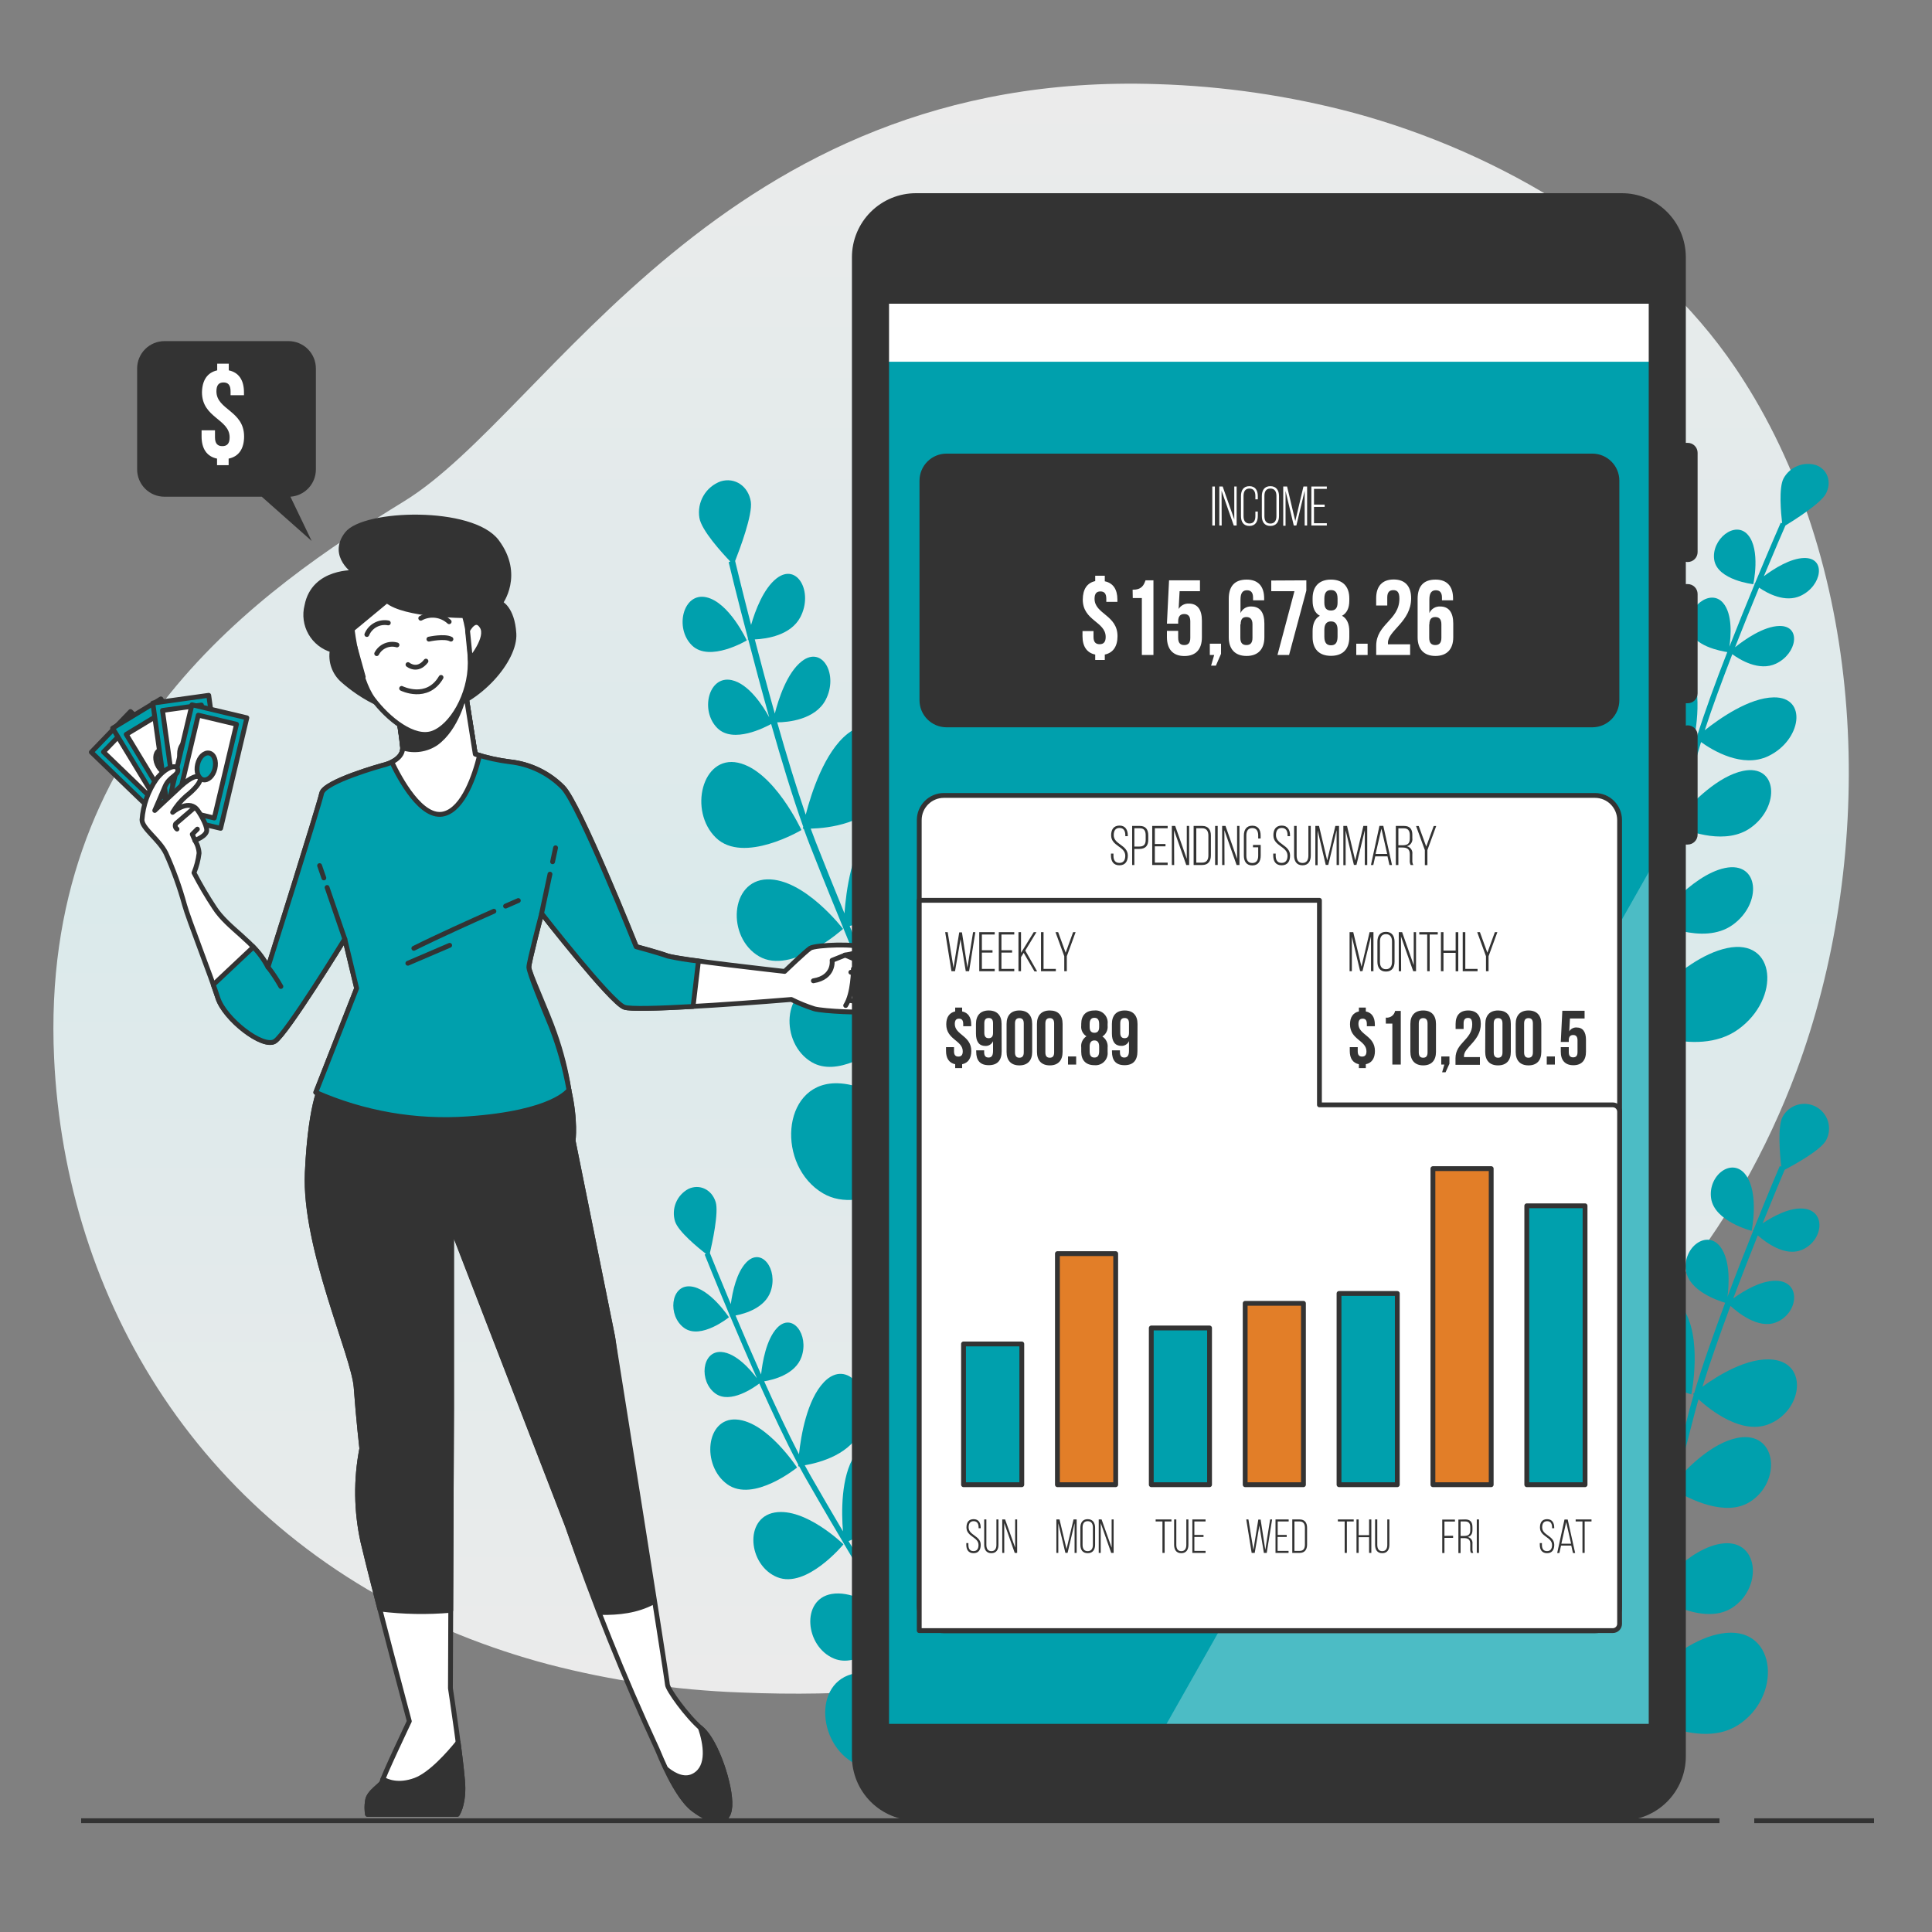 <svg xmlns="http://www.w3.org/2000/svg" width="400" height="400" viewBox="0 0 400 400" fill="none"><rect x="0" y="0" width="400" height="400" fill="#808080" stroke="none"/><path opacity="0.9" d="M371.888 221.912C360.104 253.456 336.04 287.6 302.176 297.712C250.976 312.992 244.896 354.232 153.248 350.408C139.861 349.915 126.566 347.968 113.6 344.6C107.27 342.927 101.053 340.856 94.984 338.4C41.44 316.712 13.512 268.984 11.2 219.048C8.144 153.36 53.968 122.056 83.752 103.728C113.536 85.4 149.432 14.4 239.552 17.416C253.314 17.829 266.983 19.826 280.288 23.368C310.616 31.576 341.44 49.728 359.36 76.264C360.704 78.264 361.989 80.301 363.216 82.376C387.2 123.056 387.944 178.904 371.888 221.912Z" fill="url(#paint0_linear_601:7527)"></path><path d="M362.656 254.832C362.656 254.832 364.256 247.112 361.464 243.288C358.672 239.464 353.584 243.288 354.264 248.088C354.944 252.888 362.656 254.832 362.656 254.832Z" fill="#00A0AD"></path><path d="M350.176 288.68C350.176 288.68 352.624 276.68 348.312 270.688C344 264.696 336.04 270.688 337.112 278.144C338.184 285.6 350.176 288.68 350.176 288.68Z" fill="#00A0AD"></path><path d="M345.544 308.112C345.544 308.112 345.44 295.832 339.984 290.896C334.528 285.96 327.984 293.432 330.584 300.496C333.184 307.56 345.544 308.112 345.544 308.112Z" fill="#00A0AD"></path><path d="M356.888 319.536C349.56 320.184 342.08 329.936 342.08 329.936C342.08 329.936 352.232 336.976 358.592 332.896C364.952 328.816 364.216 318.88 356.888 319.536Z" fill="#00A0AD"></path><path d="M357.408 338.072C346.928 339.008 336.224 352.936 336.224 352.936C336.224 352.936 350.752 363 359.848 357.16C368.944 351.32 367.896 337.136 357.408 338.072Z" fill="#00A0AD"></path><path d="M341.264 330.008H341.776C341.776 330.008 341.776 329.424 341.704 328.456C342.992 323.936 344.408 318.224 346.096 311.408C346.328 310.48 346.56 309.528 346.8 308.568C349.472 310.168 357.2 314.248 362.36 310.912C368.72 306.832 367.96 296.912 360.664 297.568C355.36 298.048 349.984 303.264 347.408 306.12C348.488 301.792 349.664 297.144 350.944 292.272C351.16 291.472 351.4 290.6 351.656 289.712C354.216 292.032 360.544 296.992 366.056 294.92C373.128 292.248 374.472 282.392 367.168 281.512C361.904 280.872 355.592 284.832 352.464 287.112C354.064 282.016 356.12 276.144 358.28 270.368C359.832 271.8 364.008 275.168 367.624 273.816C372.152 272.096 373.016 265.816 368.328 265.208C364.92 264.8 360.832 267.384 358.848 268.832C360.584 264.232 362.344 259.736 363.928 255.776C365.72 257.336 369.528 260.104 372.856 258.848C377.392 257.136 378.256 250.848 373.568 250.248C370.592 249.888 367.088 251.848 364.928 253.272C367.248 247.528 369.032 243.296 369.496 242.192C371.36 241.216 376.992 238.136 378.088 236.056C378.403 235.462 378.598 234.813 378.662 234.144C378.726 233.475 378.658 232.8 378.461 232.157C378.264 231.514 377.943 230.917 377.515 230.399C377.087 229.88 376.561 229.451 375.968 229.136C375.374 228.821 374.724 228.626 374.055 228.562C373.386 228.498 372.711 228.566 372.069 228.763C371.426 228.96 370.829 229.281 370.31 229.709C369.792 230.137 369.363 230.662 369.048 231.256C367.992 233.256 368.52 239.216 368.784 241.544L368.48 241.416C368.424 241.552 366.08 247.016 363.04 254.648L362.888 254.776L362.96 254.856C361.312 258.968 359.464 263.656 357.648 268.52C357.96 266.168 358.328 261.104 356.248 258.232C353.488 254.408 348.376 258.232 349.048 263.032C349.664 267.32 355.872 269.344 357.176 269.72C354.776 276.224 352.376 282.848 350.776 288.4L350.504 288.616C350.504 288.616 350.56 288.68 350.664 288.776C350.328 289.896 350.032 290.968 349.76 291.976C347.936 298.904 346.328 305.4 344.912 311.128C343.576 316.496 342.416 321.176 341.36 325.128C340.784 321.128 339.424 315.712 336.224 312.808C330.768 307.872 324.224 315.344 326.824 322.408C328.824 327.832 336.52 329.4 340.024 329.84L339.424 331.776C338.624 334.232 337.096 341.04 335.496 348.576C334.904 342.88 333.136 333.264 327.84 328.48C320.04 321.416 310.656 332.104 314.4 342.248C317.536 350.76 330.488 352.648 334.56 353.016C332.368 363.472 330.312 373.864 330.16 374.664L331.368 374.904C331.44 374.536 338.568 338.424 340.592 332.2C340.8 331.504 341.032 330.776 341.264 330.008Z" fill="#00A0AD"></path><path d="M154.616 132.592C154.616 132.592 150.968 124.68 146.2 123.648C141.432 122.616 139.6 130.048 143.264 133.624C146.928 137.2 154.616 132.592 154.616 132.592Z" fill="#00A0AD"></path><path d="M165.928 171.848C165.928 171.848 160.24 159.52 152.8 157.912C145.36 156.304 142.512 167.912 148.224 173.448C153.936 178.984 165.928 171.848 165.928 171.848Z" fill="#00A0AD"></path><path d="M174.544 192.32C174.544 192.32 166.544 181.856 158.832 182.064C151.12 182.272 150.408 194.064 157.152 198C163.896 201.936 174.544 192.32 174.544 192.32Z" fill="#00A0AD"></path><path d="M191.376 192.88C185.672 199.416 185.664 213.88 185.664 213.88C185.664 213.88 198.68 211.648 201.376 202.952C204.072 194.256 197.088 186.336 191.376 192.88Z" fill="#00A0AD"></path><path d="M203.728 208.376C195.568 217.736 195.56 238.424 195.56 238.424C195.56 238.424 214.184 235.224 218.04 222.792C221.896 210.36 211.896 199.024 203.728 208.376Z" fill="#00A0AD"></path><path d="M185.032 214.624L185.488 214.232C185.488 214.232 185.104 213.736 184.432 212.96C182.6 208.016 180.12 201.96 177.144 194.728L175.912 191.712C179.184 190.912 188.24 188.128 190.44 181.04C193.136 172.344 186.144 164.424 180.44 170.96C176.312 175.688 175.168 184.56 174.84 189.112C172.96 184.512 170.952 179.56 168.896 174.336C168.552 173.456 168.2 172.528 167.848 171.56C171.472 171.464 179.96 170.56 183.216 164.296C187.416 156.24 182.208 146.696 175.528 151.88C170.728 155.624 167.976 164.168 166.816 168.68C164.864 163.008 162.816 156.28 160.912 149.552C163.128 149.552 168.8 149.008 170.944 144.896C173.64 139.72 170.296 133.584 166.016 136.896C162.896 139.296 161.136 144.896 160.416 147.744C158.904 142.376 157.488 137.08 156.272 132.384C158.776 132.264 163.744 131.536 165.72 127.744C168.408 122.568 165.064 116.44 160.784 119.744C158.064 121.864 156.376 126.376 155.504 129.384C153.744 122.56 152.52 117.472 152.2 116.144C153.128 113.784 155.864 106.544 155.448 103.864C154.944 100.664 152.16 98.76 149.216 99.656C147.716 100.202 146.454 101.254 145.648 102.632C144.842 104.009 144.542 105.625 144.8 107.2C145.2 109.776 149.48 114.464 151.2 116.256L150.864 116.392C150.904 116.552 152.464 123.16 154.864 132.192C154.864 132.336 154.816 132.432 154.816 132.432H154.928C156.192 137.312 157.68 142.88 159.264 148.512C158.016 146.24 155.064 141.584 151.48 140.808C146.68 139.776 144.888 147.208 148.552 150.776C151.832 153.976 158.32 150.632 159.656 149.896C161.8 157.456 164.112 165.048 166.296 171.16C166.24 171.424 166.216 171.576 166.216 171.576H166.4C166.84 172.808 167.28 173.976 167.704 175.064C170.632 182.496 173.456 189.392 175.952 195.472C178.296 201.176 180.328 206.136 181.984 210.392C178.936 207.44 174.312 203.88 169.768 203.992C162.032 204.2 161.344 215.992 168.088 219.928C173.256 222.96 180.696 218.024 183.912 215.544C184.176 216.296 184.424 217.016 184.648 217.704C185.568 220.456 188.648 227.56 192.144 235.304C187.984 230.896 180.32 224.104 172.816 224.28C161.752 224.576 160.768 241.416 170.416 247.08C178.52 251.832 190.56 242.872 194.208 239.88C199.104 250.656 204.064 261.256 204.44 262.072L205.608 261.272C205.432 260.904 188.2 224.056 185.88 217.064C185.6 216.28 185.336 215.472 185.032 214.624Z" fill="#00A0AD"></path><path d="M150.92 272.728C150.92 272.728 146.92 266.616 142.872 266.328C138.824 266.04 138.184 272.432 141.648 274.936C145.112 277.44 150.92 272.728 150.92 272.728Z" fill="#00A0AD"></path><path d="M165.024 303.84C165.024 303.84 158.832 294.328 152.48 293.896C146.128 293.464 145.176 303.416 150.576 307.304C155.976 311.192 165.024 303.84 165.024 303.84Z" fill="#00A0AD"></path><path d="M174.632 319.736C174.632 319.736 166.76 312.048 160.384 313.152C154.008 314.256 154.864 324.088 160.928 326.544C166.992 329 174.632 319.736 174.632 319.736Z" fill="#00A0AD"></path><path d="M188.632 318.168C184.696 324.272 186.44 336.24 186.44 336.24C186.44 336.24 196.944 332.816 198.12 325.296C199.296 317.776 192.56 312.064 188.632 318.168Z" fill="#00A0AD"></path><path d="M200.728 329.496C195.128 338.232 197.6 355.352 197.6 355.352C197.6 355.352 212.624 350.456 214.312 339.696C216 328.936 206.352 320.8 200.728 329.496Z" fill="#00A0AD"></path><path d="M186.008 336.928L186.336 336.552C186.336 336.552 185.96 336.184 185.304 335.624C183.2 331.76 180.408 327.048 177.08 321.416L175.688 319.072C178.296 318.024 185.456 314.616 186.416 308.48C187.6 300.96 180.816 295.256 176.928 301.352C174.08 305.768 174.208 313.248 174.528 317.048C172.416 313.472 170.152 309.616 167.824 305.544C167.432 304.856 167.024 304.128 166.616 303.368C169.608 302.856 176.52 301.08 178.456 295.504C180.96 288.304 175.488 281.048 170.592 286.152C167.064 289.832 165.832 297.24 165.416 301.096C163.112 296.64 160.616 291.32 158.216 285.984C160.048 285.688 164.68 284.584 165.952 280.912C167.552 276.312 164.048 271.64 160.904 274.912C158.624 277.312 157.84 282.112 157.576 284.568C155.68 280.312 153.872 276.096 152.288 272.36C154.352 271.96 158.376 270.76 159.552 267.376C161.152 262.768 157.64 258.096 154.504 261.376C152.504 263.456 151.656 267.4 151.304 270C149.032 264.56 147.392 260.496 146.976 259.44C147.456 257.376 148.84 251.048 148.176 248.88C147.376 246.272 144.832 245.056 142.512 246.16C141.348 246.788 140.438 247.8 139.936 249.024C139.434 250.248 139.372 251.608 139.76 252.872C140.4 254.952 144.512 258.32 146.16 259.592L145.896 259.744C145.952 259.872 148.056 265.152 151.088 272.344C151.088 272.464 151.088 272.544 151.088 272.544H151.184C152.824 276.424 154.72 280.848 156.712 285.344C155.408 283.616 152.408 280.12 149.344 279.912C145.272 279.64 144.664 286.024 148.128 288.52C151.224 290.752 156.192 287.216 157.208 286.44C159.896 292.448 162.728 298.44 165.272 303.24C165.272 303.464 165.272 303.592 165.272 303.592H165.464C165.984 304.552 166.48 305.464 166.968 306.312C170.288 312.112 173.464 317.512 176.264 322.208C178.888 326.64 181.176 330.504 183.056 333.824C180.176 331.752 175.92 329.368 172.176 330.016C165.776 331.12 166.656 340.944 172.72 343.408C177.352 345.288 182.92 340.304 185.272 337.864C185.584 338.448 185.88 339.016 186.152 339.56C187.24 341.728 190.664 347.232 194.48 353.216C190.48 350.064 183.344 345.352 177.152 346.432C168.032 348.032 169.256 362.064 177.952 365.584C185.232 368.536 194.104 359.672 196.768 356.784C202.12 365.104 207.504 373.28 207.92 373.904L208.784 373.104C208.6 372.816 189.88 344.408 187.112 338.904C186.696 338.232 186.4 337.6 186.008 336.928Z" fill="#00A0AD"></path><path d="M363 120.952C363 120.952 364.56 113.84 361.896 110.744C359.232 107.648 354.256 111.696 354.912 115.912C355.568 120.128 363 120.952 363 120.952Z" fill="#00A0AD"></path><path d="M350.76 152.848C350.76 152.848 353.16 141.752 349.032 136.928C344.904 132.104 337.128 138.416 338.144 145C339.16 151.584 350.76 152.848 350.76 152.848Z" fill="#00A0AD"></path><path d="M346.184 170.848C346.184 170.848 346.136 159.848 340.872 156.088C335.608 152.328 329.208 159.832 331.712 165.872C334.216 171.912 346.184 170.848 346.184 170.848Z" fill="#00A0AD"></path><path d="M357.136 179.712C350.024 181.2 342.736 190.848 342.736 190.848C342.736 190.848 352.552 195.92 358.736 191.48C364.92 187.04 364.24 178.232 357.136 179.712Z" fill="#00A0AD"></path><path d="M357.6 196.288C347.432 198.408 337 212.216 337 212.216C337 212.216 351.04 219.472 359.88 213.12C368.72 206.768 367.728 194.16 357.6 196.288Z" fill="#00A0AD"></path><path d="M341.936 191.024H342.432C342.432 191.024 342.432 190.496 342.376 189.64C343.64 185.424 345.04 180.128 346.704 173.808C346.939 172.944 347.171 172.064 347.4 171.168C349.984 172.288 357.44 174.992 362.48 171.368C368.656 166.928 367.992 158.12 360.88 159.608C355.736 160.68 350.48 166.008 347.992 168.896C349.056 164.896 350.216 160.568 351.48 156.04C351.696 155.28 351.928 154.48 352.184 153.64C354.648 155.408 360.768 159.088 366.096 156.552C372.96 153.288 374.304 144.28 367.232 144.384C362.136 144.456 355.992 148.776 352.952 151.192C354.504 146.392 356.544 140.904 358.656 135.448C360.16 136.544 364.192 139.072 367.704 137.4C372.104 135.312 372.968 129.536 368.432 129.6C365.128 129.648 361.152 132.464 359.224 134.008C360.92 129.664 362.648 125.416 364.2 121.664C365.936 122.856 369.616 124.864 372.84 123.336C377.248 121.24 378.112 115.464 373.568 115.528C370.688 115.568 367.288 117.728 365.184 119.304C367.456 113.864 369.184 109.848 369.656 108.8C371.464 107.696 376.944 104.24 378.016 102.24C379.312 99.84 378.4 97.176 375.984 96.296C374.717 95.911 373.357 95.976 372.132 96.479C370.908 96.982 369.895 97.892 369.264 99.056C368.24 100.976 368.728 106.256 368.968 108.32L368.672 108.24C368.616 108.368 366.336 113.576 363.344 120.784L363.2 120.912L363.264 120.976C361.664 124.864 359.84 129.328 358.056 133.888C358.368 131.744 358.744 127.152 356.744 124.824C354.088 121.728 349.112 125.776 349.76 130C350.352 133.776 356.352 134.8 357.616 135.008C355.216 141.136 352.952 147.368 351.32 152.544L351.064 152.784L351.208 152.904C350.888 153.944 350.592 154.944 350.328 155.888C348.528 162.288 346.944 168.352 345.528 173.672C344.216 178.648 343.072 182.992 342.024 186.664C341.488 183.152 340.192 178.448 337.104 176.264C331.84 172.504 325.44 180.008 327.944 186.048C329.864 190.672 337.32 191.136 340.744 191.104C340.544 191.736 340.344 192.336 340.152 192.912C339.352 195.216 337.856 201.512 336.28 208.432C335.728 203.392 334.048 194.984 328.944 191.336C321.408 185.952 312.264 196.688 315.848 205.336C318.856 212.592 331.4 212.68 335.352 212.536C333.184 222.192 331.144 231.736 330.992 232.496L332.16 232.568C332.232 232.232 339.312 198.968 341.288 193.12C341.488 192.424 341.712 191.744 341.936 191.024Z" fill="#00A0AD"></path><path d="M27.018 147.312L18.906 155.727L35.839 172.05L43.951 163.635L27.018 147.312Z" fill="#00A0AD" stroke="#333333" stroke-linecap="round" stroke-linejoin="round"></path><path d="M27.07 149.829L21.423 155.686L35.782 169.528L41.429 163.67L27.07 149.829Z" fill="white" stroke="#333333" stroke-linecap="round" stroke-linejoin="round"></path><path d="M32.72 158.336C33.84 159.416 34.168 160.888 33.464 161.624C32.76 162.36 31.272 162.08 30.152 161C29.032 159.92 28.704 158.456 29.416 157.72C30.128 156.984 31.6 157.264 32.72 158.336Z" fill="white" stroke="#333333" stroke-linecap="round" stroke-linejoin="round"></path><path d="M33.313 144.703L23.318 150.763L35.513 170.875L45.507 164.815L33.313 144.703Z" fill="#00A0AD" stroke="#333333" stroke-linecap="round" stroke-linejoin="round"></path><path d="M33.133 147.816L26.136 152.047L36.507 169.199L43.504 164.968L33.133 147.816Z" fill="white" stroke="#333333" stroke-width="1.005" stroke-linecap="round" stroke-linejoin="round"></path><path d="M36 156.8C36.8 158.128 36.752 159.632 35.872 160.168C34.992 160.704 33.6 160.08 32.8 158.752C32 157.424 32.048 155.92 32.92 155.392C33.792 154.864 35.2 155.504 36 156.8Z" fill="#00A0AD" stroke="#333333" stroke-linecap="round" stroke-linejoin="round"></path><path d="M43.215 143.956L31.639 145.57L34.888 168.865L46.464 167.25L43.215 143.956Z" fill="#00A0AD" stroke="#333333" stroke-linecap="round" stroke-linejoin="round"></path><path d="M41.702 145.968L33.644 147.092L36.4 166.852L44.458 165.728L41.702 145.968Z" fill="white" stroke="#333333" stroke-linecap="round" stroke-linejoin="round"></path><path d="M40.88 156.152C41.096 157.688 40.448 159.048 39.44 159.192C38.432 159.336 37.432 158.2 37.216 156.664C37 155.128 37.648 153.768 38.664 153.624C39.68 153.48 40.664 154.616 40.88 156.152Z" fill="#00A0AD" stroke="#333333" stroke-linecap="round" stroke-linejoin="round"></path><path d="M51.111 148.614L39.739 145.915L34.308 168.8L45.68 171.498L51.111 148.614Z" fill="#00A0AD" stroke="#333333" stroke-linecap="round" stroke-linejoin="round"></path><path d="M48.969 149.947L41.053 148.069L36.446 167.482L44.362 169.36L48.969 149.947Z" fill="white" stroke="#333333" stroke-linecap="round" stroke-linejoin="round"></path><path d="M44.496 159.136C44.144 160.64 43.048 161.68 42.048 161.44C41.048 161.2 40.544 159.792 40.904 158.24C41.264 156.688 42.352 155.696 43.352 155.928C44.352 156.16 44.856 157.6 44.496 159.136Z" fill="#00A0AD" stroke="#333333" stroke-linecap="round" stroke-linejoin="round"></path><path d="M66.912 223.936C66.912 223.936 64.328 227.224 63.616 242.752C62.904 258.28 73.264 280.616 73.736 287.2C74.208 293.784 74.912 299.904 74.912 299.904C73.669 306.284 73.748 312.852 75.144 319.2C77.496 329.312 84.744 356.36 84.744 356.36C84.744 356.36 79.144 368.12 79.144 368.824C79.144 369.528 76.32 370.944 76.088 372.824C75.929 373.759 75.929 374.713 76.088 375.648H94.664C94.664 375.648 95.84 374 95.84 370.232C95.84 366.464 93.256 349.536 93.256 349.536L93.488 291.68V253.808L117.488 315.896C122.873 331.627 129.074 347.066 136.064 362.152C136.552 363.216 139.824 371.792 143.584 374.616C147.344 377.44 150.88 378.144 151.112 373.912C151.344 369.68 148.288 360.504 145.232 357.912C142.176 355.32 138.176 349.68 138.176 348.736C138.176 347.792 126.848 276.8 126.848 276.8L118.656 236.184C118.656 236.184 119.24 232.064 117.776 225.656C116.312 219.248 107.376 219.952 107.376 219.952L69.976 218.304L66.912 223.936Z" fill="white" stroke="#333333" stroke-linecap="round" stroke-linejoin="round"></path><path d="M126.848 276.8L118.656 236.184C118.656 236.184 119.24 232.064 117.776 225.656C116.312 219.248 107.376 219.952 107.376 219.952L69.976 218.304L66.92 223.952C66.92 223.952 64.336 227.24 63.624 242.768C62.912 258.296 73.264 280.616 73.736 287.2C74.208 293.784 74.912 299.904 74.912 299.904C73.669 306.284 73.748 312.852 75.144 319.2C75.944 322.528 77.232 327.696 78.64 333.128C83.51 333.731 88.431 333.823 93.32 333.4L93.488 291.68V253.808L117.488 315.896C117.488 315.896 120.688 325.088 124.288 333.848C128.128 333.912 131.8 333.496 135.16 331.728C131.392 311.048 126.848 276.8 126.848 276.8Z" fill="#333333" stroke="#333333" stroke-linecap="round" stroke-linejoin="round"></path><path d="M95.84 370.224C95.84 368.624 95.384 364.744 94.856 360.744C92.952 363.104 89.16 367.408 85.96 368.584C82.472 369.864 80.136 368.856 79.28 368.352C79.216 368.501 79.171 368.657 79.144 368.816C79.144 369.52 76.32 370.936 76.088 372.816C75.928 373.751 75.928 374.705 76.088 375.64H94.664C94.664 375.64 95.84 373.992 95.84 370.224Z" fill="#333333" stroke="#333333" stroke-linecap="round" stroke-linejoin="round"></path><path d="M145.224 357.92L145.008 357.72C146.12 360.992 146.944 365.72 143.816 367.56C141.944 368.68 139.816 367.792 138.016 366.328C139.408 369.272 141.368 372.96 143.576 374.616C147.344 377.44 150.872 378.144 151.104 373.912C151.336 369.68 148.28 360.504 145.224 357.92Z" fill="#333333" stroke="#333333" stroke-linecap="round" stroke-linejoin="round"></path><path d="M82.144 146.792C82.692 149.414 83.103 152.063 83.376 154.728C83.552 157.552 79.32 158.432 79.32 158.432C79.32 158.432 67.144 161.784 66.616 164.256C66.088 166.728 55.504 200.256 55.504 200.256C52.856 194.96 47.232 192.328 44.392 187.904C42.855 185.58 41.443 183.177 40.16 180.704C40.693 179.406 41.048 178.041 41.216 176.648C41.169 175.702 40.865 174.786 40.336 174C40.336 174 42.8 173.12 42.8 171.888C42.8 170.656 41.2 168.008 40.688 167.472C38.84 165.496 35.744 168.184 35.744 168.184C36.496 166.911 37.45 165.768 38.568 164.8C40.168 163.56 41.768 161.8 41.392 161.096C41.016 160.392 39.632 160.744 37.336 162.856C35.04 164.968 32.04 167.8 32.04 167.8C32.04 167.8 33.28 164.976 34.16 162.856C35.04 160.736 36.984 160.568 36.808 159.328C36.632 158.088 34.336 158.8 32.4 161.272C30.657 163.772 29.62 166.696 29.4 169.736C29.4 171.504 32.928 173.792 34.336 176.616C35.911 180.095 37.208 183.693 38.216 187.376C38.92 190.024 43.688 202.192 45.096 206.576C46.504 210.96 54.448 217.16 56.912 215.568C59.376 213.976 71.384 194.4 71.384 194.4L73.84 204.616L65.384 226.168C75.257 230.514 86.039 232.392 96.8 231.64C114.792 230.4 117.792 225.64 117.792 225.64C117.179 221.691 116.199 217.807 114.864 214.04C113.36 209.624 109.496 201.296 109.496 200.24C109.496 199.184 112.144 189.128 112.144 189.128C112.144 189.128 126.432 207.472 129.256 208.528C132.08 209.584 163.832 206.928 163.832 206.928C165.366 207.696 166.958 208.343 168.592 208.864C170.536 209.392 178.824 209.744 180.056 209.392C181.288 209.04 180.584 207.792 180.584 207.792C180.584 207.792 184.112 207.968 184.112 206.736C184.124 206.393 184.028 206.054 183.839 205.768C183.65 205.481 183.376 205.26 183.056 205.136C183.215 205.159 183.377 205.148 183.531 205.102C183.685 205.057 183.827 204.978 183.948 204.873C184.069 204.767 184.165 204.637 184.231 204.49C184.296 204.343 184.33 204.185 184.328 204.024C184.328 202.784 182.968 202.52 182.968 202.52C182.968 202.52 183.496 201.816 182.44 201.112C181.384 200.408 174.944 197.728 174.944 197.728C174.944 197.728 178.144 197.376 178.144 196.32C178.144 195.264 168.792 195.608 167.744 196.32C166.696 197.032 162.448 201.12 162.448 201.12C162.448 201.12 140.224 198.648 138.28 197.92C136.336 197.192 131.76 195.984 131.76 195.984C131.76 195.984 119.936 166.384 116.56 162.992C113.621 160.029 109.75 158.17 105.6 157.728C103.154 157.426 100.743 156.89 98.4 156.128L95.72 139.2C95.72 139.2 89.376 146.968 82.144 146.792Z" fill="white" stroke="#333333" stroke-linecap="round" stroke-linejoin="round"></path><path d="M138.232 197.944C136.296 197.24 131.712 196.008 131.712 196.008C131.712 196.008 119.888 166.408 116.512 163.016C113.589 160.054 109.736 158.187 105.6 157.728C103.155 157.426 100.744 156.89 98.4 156.128L95.72 139.2C95.72 139.2 89.376 146.96 82.12 146.784C82.668 149.406 83.079 152.055 83.352 154.72C83.528 157.544 79.296 158.424 79.296 158.424C79.296 158.424 67.12 161.776 66.592 164.248C66.064 166.72 55.48 200.248 55.48 200.248C54.645 198.636 53.566 197.162 52.28 195.88L52.328 196.192L51.6 196.88L44.16 203.872C44.544 204.936 44.864 205.872 45.096 206.6C46.512 211.008 54.448 217.184 56.912 215.592C59.376 214 71.384 194.4 71.384 194.4L73.84 204.616L65.384 226.168C75.257 230.514 86.039 232.392 96.8 231.64C114.792 230.4 117.792 225.64 117.792 225.64C117.003 221.173 115.776 216.794 114.128 212.568C112.344 208.264 109.496 201.296 109.496 200.24C109.496 199.184 112.144 189.128 112.144 189.128C112.144 189.128 126.432 207.472 129.256 208.528C130.432 208.968 136.656 208.768 143.496 208.376L144.608 198.976C142.465 198.75 140.337 198.405 138.232 197.944Z" fill="#00A0AD" stroke="#333333" stroke-linecap="round" stroke-linejoin="round"></path><path d="M102.256 188.664C97.56 190.744 90.584 193.888 85.68 196.336" stroke="#333333" stroke-linecap="round" stroke-linejoin="round"></path><path d="M107.312 186.448L104.672 187.6" stroke="#333333" stroke-linecap="round" stroke-linejoin="round"></path><path d="M93.096 195.72L84.44 199.432" stroke="#333333" stroke-linecap="round" stroke-linejoin="round"></path><path d="M55.504 200.24C56.485 201.505 57.37 202.842 58.152 204.24" stroke="#333333" stroke-linecap="round" stroke-linejoin="round"></path><path d="M114.408 178.416L115.024 175.528" stroke="#333333" stroke-linecap="round" stroke-linejoin="round"></path><path d="M112.128 189.128L113.864 180.984" stroke="#333333" stroke-linecap="round" stroke-linejoin="round"></path><path d="M67.048 181.768L66.168 179.216" stroke="#333333" stroke-linecap="round" stroke-linejoin="round"></path><path d="M71.384 194.416L67.72 183.744" stroke="#333333" stroke-linecap="round" stroke-linejoin="round"></path><path d="M40.336 173.952L39.808 172.72L40.864 171.664" stroke="#333333" stroke-linecap="round" stroke-linejoin="round"></path><path d="M40.272 167.2L36.376 170.552C36.28 170.737 36.255 170.95 36.306 171.151C36.355 171.353 36.477 171.529 36.648 171.648" stroke="#333333" stroke-linecap="round" stroke-linejoin="round"></path><path d="M174.928 197.768L172.28 198.824C172.28 198.824 172.808 202.352 168.4 203.064" stroke="#333333" stroke-linecap="round" stroke-linejoin="round"></path><path d="M182.952 202.56L176.16 201.296" stroke="#333333" stroke-linecap="round" stroke-linejoin="round"></path><path d="M183.04 205.176L176.688 203.944" stroke="#333333" stroke-linecap="round" stroke-linejoin="round"></path><path d="M180.568 207.824L175.808 207.12" stroke="#333333" stroke-linecap="round" stroke-linejoin="round"></path><path d="M176.688 200.592C176.688 200.592 176.688 205.704 175.088 208.176" stroke="#333333" stroke-linecap="round" stroke-linejoin="round"></path><path d="M98.4 156.136L95.72 139.2C95.72 139.2 89.376 146.96 82.12 146.784C82.668 149.406 83.079 152.055 83.352 154.72C83.448 156.256 82.232 157.216 81.112 157.776C82.712 161.12 87.288 169.776 91.992 168.48C95.992 167.376 98.28 160.528 99.288 156.416C98.72 156.256 98.4 156.136 98.4 156.136Z" fill="white" stroke="#333333" stroke-linecap="round" stroke-linejoin="round"></path><path d="M96.08 144.08L95.2 139.824C93.52 141.656 88.144 146.936 82.168 146.792C82.716 149.414 83.127 152.063 83.4 154.728C83.4 154.768 83.4 154.808 83.4 154.848C84.546 155.213 85.76 155.315 86.951 155.146C88.143 154.977 89.28 154.542 90.28 153.872C94.624 150.744 96.08 144.08 96.08 144.08Z" fill="#333333" stroke="#333333" stroke-linecap="round" stroke-linejoin="round"></path><path d="M73.6 118.536C73.6 118.536 64.96 118 63.544 125.416C63.053 127.328 63.328 129.355 64.31 131.068C65.291 132.78 66.902 134.042 68.8 134.584C68.59 135.75 68.69 136.952 69.092 138.067C69.494 139.182 70.182 140.172 71.088 140.936C74.288 143.76 82.032 149.224 90.672 147.288C99.312 145.352 106.72 136.528 106.4 131.2C106.08 125.872 103.584 124.848 103.584 124.848C103.584 124.848 107.992 119.032 102.872 112.152C97.752 105.272 75.36 105.976 71.832 110.552C68.304 115.128 73.6 118.536 73.6 118.536Z" fill="#333333" stroke="#333333" stroke-linecap="round" stroke-linejoin="round"></path><path d="M80.104 124.352L72.904 130.312C72.904 130.312 74.136 140.584 77.216 144.712C80.296 148.84 85.72 153.224 89.624 151.784C93.528 150.344 97.352 143.888 97.352 137.32C97.352 130.752 96.12 127.456 96.12 127.456C96.12 127.456 83.8 127.44 80.104 124.352Z" fill="white" stroke="#333333" stroke-linecap="round" stroke-linejoin="round"></path><path d="M88.8 132.328C88.8 132.328 92.04 131.608 93.36 132.328" stroke="#333333" stroke-linecap="round" stroke-linejoin="round"></path><path d="M77.992 135.328C78.378 134.59 79.007 134.008 79.772 133.681C80.537 133.353 81.392 133.299 82.192 133.528" stroke="#333333" stroke-linecap="round" stroke-linejoin="round"></path><path d="M75.952 131.368C76.304 130.519 76.937 129.816 77.746 129.379C78.555 128.942 79.489 128.797 80.392 128.968" stroke="#333333" stroke-linecap="round" stroke-linejoin="round"></path><path d="M87.112 128C88.044 127.49 89.113 127.285 90.168 127.414C91.222 127.543 92.21 128 92.992 128.72" stroke="#333333" stroke-linecap="round" stroke-linejoin="round"></path><path d="M83.152 142.528C83.152 142.528 88.432 145.168 91.312 140.248" stroke="#333333" stroke-linecap="round" stroke-linejoin="round"></path><path d="M84.472 137.6C84.472 137.6 86.392 139.2 88.192 136.88" stroke="#333333" stroke-linecap="round" stroke-linejoin="round"></path><path d="M96.8 130.528C96.8 130.528 98.36 127.408 99.8 129.728C101.24 132.048 97.4 136.568 97.4 136.568L96.8 130.528Z" fill="white" stroke="#333333" stroke-linecap="round" stroke-linejoin="round"></path><path d="M73.432 133.768C73.432 133.768 70.312 132.568 70.552 136.168C70.792 139.768 75.2 140.128 75.2 140.128L73.432 133.768Z" stroke="#333333" stroke-linecap="round" stroke-linejoin="round"></path><path d="M65.4 97.184V76.288C65.4 74.786 64.803 73.345 63.741 72.283C62.679 71.221 61.238 70.624 59.736 70.624H34.048C32.547 70.626 31.109 71.224 30.048 72.286C28.988 73.348 28.392 74.787 28.392 76.288V97.184C28.392 98.684 28.988 100.123 30.049 101.183C31.109 102.244 32.548 102.84 34.048 102.84H54.192L64.528 112L60.128 102.84C61.561 102.743 62.903 102.104 63.882 101.054C64.861 100.003 65.403 98.62 65.4 97.184Z" fill="#333333"></path><path d="M44.968 76.68V75.296H47.368V76.68C49.448 77.112 50.512 78.712 50.512 81.24V81.824H47.736V81.024C47.736 79.688 47.2 79.184 46.272 79.184C45.344 79.184 44.808 79.688 44.808 81.024C44.808 84.856 50.536 85.024 50.536 90.368C50.536 92.896 49.44 94.528 47.336 94.952V96.312H44.936V94.952C42.832 94.528 41.736 92.896 41.736 90.368V89.088H44.512V90.552C44.512 91.888 45.096 92.368 46.032 92.368C46.968 92.368 47.544 91.888 47.544 90.552C47.544 86.72 41.816 86.552 41.816 81.208C41.872 78.736 42.912 77.136 44.968 76.68Z" fill="white"></path><path d="M344.416 55.68H177.936V364.088H344.416V55.68Z" fill="#00A0AD"></path><path d="M344.416 55.68H177.936V74.896H344.416V55.68Z" fill="white"></path><path opacity="0.3" d="M344.416 182L341.664 180.016L241.52 356.912L244.256 364.088H344.416V182Z" fill="white"></path><path d="M349.416 116.36C349.961 116.36 350.484 116.143 350.87 115.758C351.255 115.372 351.472 114.849 351.472 114.304V93.744C351.472 93.199 351.255 92.676 350.87 92.29C350.484 91.905 349.961 91.688 349.416 91.688C349.288 91.679 349.16 91.679 349.032 91.688V53.256C349.032 51.514 348.689 49.79 348.022 48.181C347.355 46.572 346.378 45.111 345.146 43.88C343.915 42.649 342.452 41.672 340.843 41.007C339.234 40.341 337.509 39.999 335.768 40H189.648C187.906 39.999 186.182 40.341 184.572 41.007C182.963 41.672 181.501 42.649 180.269 43.88C179.037 45.111 178.06 46.572 177.394 48.181C176.727 49.79 176.384 51.514 176.384 53.256V363.656C176.384 367.174 177.781 370.548 180.269 373.035C182.756 375.523 186.13 376.92 189.648 376.92H335.768C339.286 376.92 342.659 375.523 345.147 373.035C347.634 370.548 349.032 367.174 349.032 363.656V174.856C349.159 174.869 349.288 174.869 349.416 174.856C349.961 174.856 350.484 174.639 350.87 174.254C351.255 173.868 351.472 173.345 351.472 172.8V152.232C351.472 151.687 351.255 151.164 350.87 150.778C350.484 150.393 349.961 150.176 349.416 150.176C349.287 150.177 349.158 150.19 349.032 150.216V145.6C349.159 145.613 349.288 145.613 349.416 145.6C349.961 145.6 350.484 145.383 350.87 144.998C351.255 144.612 351.472 144.089 351.472 143.544V122.984C351.472 122.439 351.255 121.916 350.87 121.53C350.484 121.145 349.961 120.928 349.416 120.928C349.288 120.915 349.159 120.915 349.032 120.928V116.32C349.158 116.346 349.287 116.359 349.416 116.36ZM341.352 356.912H184.064V62.88H341.352V356.912Z" fill="#333333"></path><path d="M329.664 94.416H195.976C193.157 94.416 190.872 96.701 190.872 99.52V144.976C190.872 147.795 193.157 150.08 195.976 150.08H329.664C332.482 150.08 334.768 147.795 334.768 144.976V99.52C334.768 96.701 332.482 94.416 329.664 94.416Z" fill="#333333" stroke="#333333" stroke-linecap="round" stroke-linejoin="round"></path><path d="M251.528 100.728V108.8H250.992V100.728H251.528Z" fill="white"></path><path d="M252.936 108.8H252.448V100.728H253.144L255.544 107.552V100.728H256.032V108.8H255.44L252.912 101.6L252.936 108.8Z" fill="white"></path><path d="M260.416 102.704V103.376H259.912V102.672C259.912 101.8 259.576 101.144 258.688 101.144C257.8 101.144 257.464 101.8 257.464 102.672V106.872C257.464 107.744 257.8 108.384 258.688 108.384C259.576 108.384 259.912 107.744 259.912 106.872V105.912H260.416V106.84C260.416 108.008 259.912 108.888 258.672 108.888C257.432 108.888 256.928 108.008 256.928 106.84V102.704C256.928 101.536 257.44 100.656 258.672 100.656C259.904 100.656 260.416 101.536 260.416 102.704Z" fill="white"></path><path d="M261.248 102.704C261.248 101.528 261.792 100.656 263.016 100.656C264.24 100.656 264.808 101.528 264.808 102.704V106.84C264.808 108.016 264.264 108.888 263.016 108.888C261.768 108.888 261.248 108.016 261.248 106.84V102.704ZM261.784 106.872C261.784 107.752 262.128 108.4 263.016 108.4C263.904 108.4 264.272 107.752 264.272 106.872V102.672C264.272 101.792 263.92 101.144 263.016 101.144C262.112 101.144 261.784 101.792 261.784 102.672V106.872Z" fill="white"></path><path d="M268.4 108.8H267.864L266.16 101.648V108.848H265.68V100.728H266.48L268.176 107.88L269.864 100.728H270.624V108.8H270.12V101.6L268.4 108.8Z" fill="white"></path><path d="M274.256 104.472V104.952H272.048V108.328H274.704V108.8H271.504V100.728H274.704V101.216H272.048V104.472H274.256Z" fill="white"></path><path d="M226.752 120.312V119.2H228.736V120.352C230.456 120.704 231.344 122.024 231.344 124.128V124.608H229.048V123.968C229.048 122.864 228.608 122.448 227.832 122.448C227.056 122.448 226.616 122.864 226.616 123.968C226.616 127.168 231.368 127.304 231.368 131.72C231.368 133.816 230.456 135.16 228.736 135.52V136.64H226.752V135.52C225.008 135.16 224.12 133.816 224.12 131.72V130.656H226.4V131.872C226.4 132.976 226.888 133.376 227.664 133.376C228.44 133.376 228.92 132.976 228.92 131.872C228.92 128.672 224.176 128.544 224.176 124.128C224.192 122.008 225.048 120.688 226.752 120.312Z" fill="white"></path><path d="M234.496 122.096C236.376 122.096 236.792 121.192 237.168 120.152H238.808V135.608H236.408V123.824H234.528L234.496 122.096Z" fill="white"></path><path d="M243.928 130.616V132.056C243.928 133.16 244.408 133.552 245.184 133.552C245.96 133.552 246.44 133.16 246.44 132.056V128.656C246.44 127.552 245.96 127.128 245.184 127.128C244.408 127.128 243.928 127.552 243.928 128.656V129.12H241.6L242.04 120.152H248.44V122.4H244.224L244.024 126.088C244.241 125.726 244.554 125.43 244.928 125.233C245.301 125.036 245.722 124.944 246.144 124.968C247.936 124.968 248.84 126.224 248.84 128.496V131.944C248.84 134.416 247.6 135.824 245.216 135.824C242.832 135.824 241.6 134.4 241.6 131.904V130.616H243.928Z" fill="white"></path><path d="M250.48 135.608V133.272H252.8V135.368L251.736 137.816H250.744L251.384 135.608H250.48Z" fill="white"></path><path d="M254.4 124C254.4 121.392 255.592 120 258.112 120C260.512 120 261.728 121.416 261.728 123.888V124.288H259.432V123.736C259.432 122.632 258.952 122.208 258.176 122.208C257.4 122.208 256.832 122.632 256.832 124.112V126.936C257.021 126.505 257.338 126.143 257.74 125.898C258.143 125.653 258.61 125.538 259.08 125.568C260.872 125.568 261.776 126.824 261.776 129.096V131.928C261.776 134.4 260.472 135.808 258.088 135.808C255.704 135.808 254.4 134.4 254.4 131.904V124ZM256.8 129.272V132.056C256.8 133.16 257.28 133.552 258.056 133.552C258.832 133.552 259.312 133.16 259.312 132.056V129.272C259.312 128.168 258.832 127.752 258.056 127.752C257.28 127.752 256.864 128.168 256.864 129.272H256.8Z" fill="white"></path><path d="M270.464 120.152V122.272L266.888 135.608H264.488L268 122.4H263.2V120.192L270.464 120.152Z" fill="white"></path><path d="M275.56 135.784C273.112 135.784 271.76 134.376 271.76 131.904V130.688C271.76 129.208 272.208 128.056 273.264 127.488C272.248 126.936 271.76 125.888 271.76 124.376V123.888C271.76 121.416 273.112 120 275.56 120C278.008 120 279.36 121.416 279.36 123.888V124.376C279.36 125.896 278.848 126.936 277.856 127.488C278.912 128.08 279.36 129.232 279.36 130.688V131.904C279.36 134.4 278.008 135.784 275.56 135.784ZM274.192 124.8C274.192 126.032 274.768 126.4 275.56 126.4C276.352 126.4 276.928 126 276.928 124.8V123.936C276.928 122.544 276.336 122.168 275.56 122.168C274.784 122.168 274.192 122.544 274.192 123.936V124.8ZM275.56 133.6C276.36 133.6 276.904 133.224 276.928 131.856V130.4C276.928 129.184 276.424 128.656 275.56 128.656C274.696 128.656 274.192 129.184 274.192 130.4V131.832C274.192 133.2 274.784 133.6 275.56 133.6Z" fill="white"></path><path d="M283.152 133.272V135.608H280.8V133.272H283.152Z" fill="white"></path><path d="M288.472 122.184C287.672 122.184 287.216 122.608 287.216 123.712V125.368H284.92V123.864C284.92 121.392 286.16 119.976 288.544 119.976C290.928 119.976 292.16 121.392 292.16 123.864C292.16 128.72 287.36 130.528 287.36 133.072C287.348 133.181 287.348 133.291 287.36 133.4H291.952V135.608H284.928V133.712C284.928 129.16 289.728 128.416 289.728 123.952C289.736 122.56 289.248 122.184 288.472 122.184Z" fill="white"></path><path d="M293.504 124C293.504 121.392 294.696 120 297.216 120C299.616 120 300.84 121.416 300.84 123.888V124.288H298.544V123.736C298.544 122.632 298.056 122.208 297.28 122.208C296.504 122.208 295.936 122.632 295.936 124.112V126.936C296.127 126.504 296.445 126.142 296.849 125.897C297.252 125.652 297.721 125.538 298.192 125.568C299.976 125.568 300.88 126.824 300.88 129.096V131.928C300.88 134.4 299.576 135.808 297.192 135.808C294.808 135.808 293.504 134.4 293.504 131.928V124ZM295.904 129.272V132.056C295.904 133.16 296.392 133.552 297.16 133.552C297.928 133.552 298.424 133.16 298.424 132.056V129.272C298.424 128.168 297.936 127.752 297.16 127.752C296.384 127.752 295.936 128.168 295.936 129.272H295.904Z" fill="white"></path><path d="M330.216 164.688H195.424C192.605 164.688 190.32 166.973 190.32 169.792V332.528C190.32 335.347 192.605 337.632 195.424 337.632H330.216C333.035 337.632 335.32 335.347 335.32 332.528V169.792C335.32 166.973 333.035 164.688 330.216 164.688Z" fill="white" stroke="#333333" stroke-linecap="round" stroke-linejoin="round"></path><path d="M333.912 228.752H273.176V186.4H190.32V337.6H333.912C334.285 337.6 334.643 337.452 334.907 337.188C335.171 336.924 335.32 336.565 335.32 336.192V230.16C335.32 229.787 335.171 229.428 334.907 229.164C334.643 228.9 334.285 228.752 333.912 228.752Z" fill="white" stroke="#333333" stroke-linecap="round" stroke-linejoin="round"></path><path d="M211.552 278.248H199.488V307.392H211.552V278.248Z" fill="#00A0AD" stroke="#333333" stroke-linecap="round" stroke-linejoin="round"></path><path d="M230.992 259.552H218.928V307.392H230.992V259.552Z" fill="#E27E28" stroke="#333333" stroke-linecap="round" stroke-linejoin="round"></path><path d="M250.424 274.944H238.36V307.392H250.424V274.944Z" fill="#00A0AD" stroke="#333333" stroke-linecap="round" stroke-linejoin="round"></path><path d="M269.864 269.84H257.8V307.392H269.864V269.84Z" fill="#E27E28" stroke="#333333" stroke-linecap="round" stroke-linejoin="round"></path><path d="M289.296 267.8H277.232V307.392H289.296V267.8Z" fill="#00A0AD" stroke="#333333" stroke-linecap="round" stroke-linejoin="round"></path><path d="M308.736 241.952H296.672V307.392H308.736V241.952Z" fill="#E27E28" stroke="#333333" stroke-linecap="round" stroke-linejoin="round"></path><path d="M328.168 249.648H316.104V307.392H328.168V249.648Z" fill="#00A0AD" stroke="#333333" stroke-linecap="round" stroke-linejoin="round"></path><path d="M203.04 316.256V316.408H202.608V316.232C202.608 315.496 202.328 314.944 201.576 314.944C200.824 314.944 200.544 315.488 200.544 316.216C200.544 317.904 203.048 317.928 203.048 319.84C203.048 320.84 202.616 321.568 201.56 321.568C200.504 321.568 200.064 320.84 200.064 319.84V319.48H200.496V319.872C200.496 320.608 200.784 321.144 201.544 321.144C202.304 321.144 202.592 320.608 202.592 319.872C202.592 318.208 200.096 318.176 200.096 316.248C200.096 315.208 200.544 314.536 201.568 314.528C202.592 314.52 203.04 315.256 203.04 316.256Z" fill="#333333"></path><path d="M204.216 319.84C204.216 320.584 204.496 321.152 205.256 321.152C206.016 321.152 206.296 320.584 206.296 319.84V314.584H206.72V319.816C206.72 320.808 206.304 321.568 205.248 321.568C204.192 321.568 203.768 320.808 203.768 319.816V314.584H204.216V319.84Z" fill="#333333"></path><path d="M207.92 321.512H207.504V314.584H208.096L210.176 320.432V314.584H210.592V321.512H210.088L207.92 315.336V321.512Z" fill="#333333"></path><path d="M221.032 321.504H220.576L219.112 315.376V321.512H218.712V314.584H219.36L220.816 320.712L222.264 314.584H222.912V321.512H222.48V315.36L221.032 321.504Z" fill="#333333"></path><path d="M223.68 316.28C223.68 315.272 224.144 314.528 225.192 314.528C226.24 314.528 226.728 315.272 226.728 316.28V319.816C226.728 320.832 226.264 321.568 225.192 321.568C224.12 321.568 223.68 320.832 223.68 319.816V316.28ZM224.136 319.848C224.136 320.6 224.432 321.152 225.192 321.152C225.952 321.152 226.272 320.6 226.272 319.848V316.248C226.272 315.496 225.968 314.944 225.192 314.944C224.416 314.944 224.136 315.496 224.136 316.248V319.848Z" fill="#333333"></path><path d="M227.896 321.512H227.48V314.584H228.072L230.152 320.432V314.584H230.568V321.512H230.064L227.896 315.336V321.512Z" fill="#333333"></path><path d="M240.672 321.512V315H239.264V314.584H242.536V315H241.128V321.512H240.672Z" fill="#333333"></path><path d="M243.544 319.84C243.544 320.584 243.816 321.152 244.576 321.152C245.336 321.152 245.616 320.584 245.616 319.84V314.584H246.048V319.816C246.048 320.808 245.632 321.568 244.568 321.568C243.504 321.568 243.088 320.808 243.088 319.816V314.584H243.544V319.84Z" fill="#333333"></path><path d="M249.176 317.792V318.208H247.28V321.096H249.6V321.512H246.864V314.584H249.6V315H247.28V317.792H249.176Z" fill="#333333"></path><path d="M259.776 321.512H259.144L258.024 314.584H258.472L259.504 320.896L260.52 314.616H261L261.968 320.88L262.968 314.584H263.376L262.264 321.512H261.672L260.744 315.84L259.776 321.512Z" fill="#333333"></path><path d="M266.4 317.792V318.208H264.512V321.096H266.784V321.512H264.08V314.584H266.808V315H264.536V317.792H266.4Z" fill="#333333"></path><path d="M269.08 314.584C270.144 314.584 270.616 315.288 270.616 316.304V319.792C270.616 320.808 270.144 321.512 269.08 321.512H267.552V314.584H269.08ZM269.08 321.096C269.88 321.096 270.168 320.576 270.168 319.808V316.288C270.168 315.528 269.84 315 269.08 315H268V321.096H269.08Z" fill="#333333"></path><path d="M278.4 321.512V315H276.992V314.584H280.272V315H278.856V321.512H278.4Z" fill="#333333"></path><path d="M281.296 318.256V321.512H280.848V314.584H281.296V317.84H283.456V314.584H283.92V321.512H283.456V318.256H281.296Z" fill="#333333"></path><path d="M285.152 319.84C285.152 320.584 285.424 321.152 286.184 321.152C286.944 321.152 287.224 320.584 287.224 319.84V314.584H287.656V319.816C287.656 320.808 287.24 321.568 286.176 321.568C285.112 321.568 284.696 320.808 284.696 319.816V314.584H285.152V319.84Z" fill="#333333"></path><path d="M300.848 317.96V318.4H299.056V321.536H298.6V314.608H301.232V315.024H299.056V317.984L300.848 317.96Z" fill="#333333"></path><path d="M303.376 314.584C304.432 314.584 304.856 315.168 304.856 316.184V316.784C304.856 317.584 304.544 318.064 303.856 318.216C304.173 318.278 304.453 318.46 304.639 318.724C304.826 318.987 304.903 319.313 304.856 319.632V320.712C304.842 320.989 304.9 321.264 305.024 321.512H304.552C304.433 321.263 304.381 320.987 304.4 320.712V319.624C304.4 318.704 303.896 318.448 303.104 318.448H302.4V321.544H301.944V314.616L303.376 314.584ZM303.12 318C303.92 318 304.4 317.776 304.4 316.84V316.192C304.4 315.448 304.112 315 303.36 315H302.4V318H303.12Z" fill="#333333"></path><path d="M306.208 314.584V321.512H305.752V314.584H306.208Z" fill="#333333"></path><path d="M321.784 316.256V316.408H321.344V316.232C321.344 315.496 321.072 314.944 320.32 314.944C319.568 314.944 319.288 315.488 319.288 316.216C319.288 317.904 321.792 317.928 321.792 319.84C321.792 320.84 321.352 321.568 320.296 321.568C319.24 321.568 318.8 320.84 318.8 319.84V319.48H319.24V319.872C319.24 320.608 319.528 321.144 320.288 321.144C321.048 321.144 321.336 320.608 321.336 319.872C321.336 318.208 318.832 318.176 318.832 316.248C318.832 315.208 319.288 314.536 320.304 314.528C321.32 314.52 321.784 315.256 321.784 316.256Z" fill="#333333"></path><path d="M323.2 320L322.848 321.536H322.4L323.912 314.6H324.576L326.12 321.536H325.664L325.32 320H323.2ZM323.264 319.608H325.28L324.264 315.128L323.264 319.608Z" fill="#333333"></path><path d="M327.632 321.512V315H326.224V314.584H329.504V315H328.088V321.512H327.632Z" fill="#333333"></path><path d="M233.496 172.952V173.12H232.984V172.912C232.984 172.064 232.664 171.416 231.784 171.416C230.904 171.416 230.584 172.048 230.584 172.904C230.584 174.872 233.504 174.904 233.504 177.136C233.504 178.296 233 179.152 231.76 179.152C230.52 179.152 230.016 178.296 230.016 177.136V176.72H230.528V177.168C230.528 178.032 230.864 178.656 231.752 178.656C232.64 178.656 232.976 178.032 232.976 177.168C232.976 175.224 230.048 175.192 230.048 172.936C230.048 171.728 230.584 170.936 231.776 170.928C232.968 170.92 233.496 171.784 233.496 172.952Z" fill="#333333"></path><path d="M236 171C237.248 171 237.736 171.8 237.736 172.96V173.84C237.736 175.12 237.144 175.76 235.864 175.76H234.856V179.088H234.4V171H236ZM235.864 175.272C236.8 175.272 237.2 174.856 237.2 173.872V172.928C237.2 172.048 236.904 171.48 236 171.48H234.856V175.272H235.864Z" fill="#333333"></path><path d="M241.304 174.744V175.224H239.096V178.6H241.752V179.088H238.552V171H241.752V171.48H239.096V174.744H241.304Z" fill="#333333"></path><path d="M243.104 179.088H242.616V171H243.312L245.712 177.824V171H246.2V179.088H245.6L243.072 171.888L243.104 179.088Z" fill="#333333"></path><path d="M248.912 171C250.16 171 250.704 171.8 250.704 173.008V177.072C250.704 178.264 250.16 179.088 248.912 179.088H247.128V171H248.912ZM248.912 178.6C249.816 178.6 250.184 177.984 250.184 177.096V172.984C250.184 172.096 249.808 171.48 248.912 171.48H247.68V178.6H248.912Z" fill="#333333"></path><path d="M252.112 171V179.088H251.576V171H252.112Z" fill="#333333"></path><path d="M253.52 179.088H253.032V171H253.728L256.128 177.824V171H256.616V179.088H256.024L253.496 171.888L253.52 179.088Z" fill="#333333"></path><path d="M261 172.976V173.6H260.496V172.96C260.496 172.096 260.16 171.44 259.272 171.44C258.384 171.44 258.04 172.096 258.04 172.96V177.168C258.04 178.032 258.376 178.68 259.272 178.68C260.168 178.68 260.496 178.032 260.496 177.168V175.424H259.416V174.936H261.016V177.136C261.016 178.304 260.512 179.176 259.272 179.176C258.032 179.176 257.528 178.304 257.528 177.136V173C257.528 171.832 258.04 170.952 259.272 170.952C260.504 170.952 261 171.808 261 172.976Z" fill="#333333"></path><path d="M267.088 172.952V173.12H266.576V172.912C266.576 172.064 266.256 171.416 265.376 171.416C264.496 171.416 264.176 172.048 264.176 172.904C264.176 174.872 267.096 174.904 267.096 177.136C267.096 178.296 266.592 179.152 265.352 179.152C264.112 179.152 263.608 178.296 263.608 177.136V176.72H264.12V177.168C264.12 178.032 264.456 178.656 265.344 178.656C266.232 178.656 266.568 178.032 266.568 177.168C266.568 175.224 263.64 175.192 263.64 172.936C263.64 171.728 264.176 170.936 265.368 170.928C266.56 170.92 267.088 171.784 267.088 172.952Z" fill="#333333"></path><path d="M268.456 177.136C268.456 178 268.784 178.672 269.672 178.672C270.56 178.672 270.888 178 270.888 177.136V171H271.384V177.112C271.384 178.264 270.896 179.152 269.664 179.152C268.432 179.152 267.928 178.264 267.928 177.112V171H268.456V177.136Z" fill="#333333"></path><path d="M275.008 179.072H274.48L272.8 171.92V179.12H272.328V171H273.088L274.784 178.152L276.472 171H277.232V179.088H276.728V171.888L275.008 179.072Z" fill="#333333"></path><path d="M280.84 179.072H280.312L278.6 171.92V179.12H278.128V171H278.888L280.584 178.152L282.272 171H283.072V179.088H282.568V171.888L280.84 179.072Z" fill="#333333"></path><path d="M284.728 177.296L284.328 179.088H283.84L285.6 170.984H286.4L288.2 179.088H287.672L287.264 177.296H284.728ZM284.8 176.8H287.2L286.008 171.568L284.8 176.8Z" fill="#333333"></path><path d="M290.68 171C291.912 171 292.408 171.68 292.408 172.824V173.528C292.467 173.902 292.379 174.285 292.163 174.597C291.947 174.908 291.619 175.124 291.248 175.2C291.617 175.274 291.943 175.487 292.159 175.796C292.376 176.104 292.464 176.484 292.408 176.856V178.112C292.382 178.45 292.451 178.788 292.608 179.088H292.056C291.91 178.784 291.85 178.447 291.88 178.112V176.848C291.88 175.768 291.288 175.472 290.368 175.472H289.52V179.088H288.992V171H290.68ZM290.376 175C291.328 175 291.88 174.736 291.88 173.648V172.888C291.88 172.016 291.544 171.496 290.664 171.496H289.52V175H290.376Z" fill="#333333"></path><path d="M295 176L293.184 171.024H293.736L295.288 175.272L296.832 171.024H297.352L295.528 176V179.112H295V176Z" fill="#333333"></path><path d="M197.728 201.08H196.992L195.688 192.992H196.208L197.416 200.368L198.6 193.032H199.16L200.296 200.344L201.464 192.992H201.936L200.64 201.08H199.952L198.864 194.464L197.728 201.08Z" fill="#333333"></path><path d="M205.488 196.736V197.224H203.288V200.6H205.944V201.08H202.744V192.992H205.944V193.48H203.288V196.736H205.488Z" fill="#333333"></path><path d="M209.544 196.736V197.224H207.336V200.6H209.992V201.08H206.792V192.992H209.992V193.48H207.336V196.736H209.544Z" fill="#333333"></path><path d="M211.944 197.28L211.392 198.16V201.08H210.864V192.992H211.392V197.272L214.024 192.992H214.584L212.272 196.8L214.728 201.12H214.176L211.944 197.28Z" fill="#333333"></path><path d="M215.528 201.08V192.992H216.056V200.6H218.6V201.08H215.528Z" fill="#333333"></path><path d="M220.344 197.976L218.528 192.992H219.08L220.632 197.248L222.176 192.992H222.696L220.872 197.976V201.08H220.344V197.976Z" fill="#333333"></path><path d="M197.76 209.408V208.608H199.2V209.408C200.44 209.656 201.08 210.608 201.08 212.12V212.472H199.424V212C199.424 211.2 199.104 210.904 198.552 210.904C198 210.904 197.68 211.208 197.68 212C197.68 214.288 201.096 214.4 201.096 217.6C201.096 219.112 200.44 220.08 199.2 220.336V221.136H197.76V220.336C196.504 220.08 195.864 219.112 195.864 217.6V216.8H197.52V217.672C197.52 218.472 197.872 218.752 198.424 218.752C198.976 218.752 199.328 218.464 199.328 217.672C199.328 215.384 195.912 215.272 195.912 212.072C195.912 210.624 196.536 209.672 197.76 209.408Z" fill="#333333"></path><path d="M207.384 217.648C207.384 219.52 206.528 220.536 204.712 220.536C202.896 220.536 202.112 219.52 202.112 217.744V217.456H203.76V217.856C203.76 218.656 204.112 218.952 204.664 218.952C205.216 218.952 205.6 218.648 205.6 217.6V215.568C205.464 215.875 205.239 216.133 204.953 216.309C204.667 216.485 204.335 216.569 204 216.552C202.712 216.552 202.064 215.648 202.064 214.008V212C202.064 210.224 203 209.208 204.712 209.208C206.424 209.208 207.368 210.224 207.368 212L207.384 217.648ZM205.6 213.848V211.848C205.6 211.048 205.256 210.768 204.696 210.768C204.136 210.768 203.792 211.056 203.792 211.848V213.848C203.792 214.648 204.144 214.944 204.696 214.944C205.248 214.944 205.6 214.648 205.6 213.848Z" fill="#333333"></path><path d="M208.4 212C208.4 210.224 209.336 209.208 211.048 209.208C212.76 209.208 213.704 210.224 213.704 212V217.784C213.704 219.56 212.768 220.576 211.048 220.576C209.328 220.576 208.4 219.56 208.4 217.784V212ZM210.144 217.896C210.144 218.696 210.496 218.992 211.048 218.992C211.6 218.992 211.96 218.688 211.96 217.896V211.888C211.96 211.088 211.608 210.792 211.048 210.792C210.488 210.792 210.144 211.096 210.144 211.888V217.896Z" fill="#333333"></path><path d="M214.688 212C214.688 210.224 215.624 209.208 217.344 209.208C219.064 209.208 220 210.184 220 212V217.784C220 219.56 219.064 220.576 217.352 220.576C215.64 220.576 214.696 219.56 214.696 217.784L214.688 212ZM216.432 217.896C216.432 218.696 216.784 218.992 217.344 218.992C217.904 218.992 218.248 218.688 218.248 217.896V211.888C218.248 211.088 217.896 210.792 217.344 210.792C216.792 210.792 216.432 211.096 216.432 211.888V217.896Z" fill="#333333"></path><path d="M222.808 218.728V220.408H221.12V218.728H222.808Z" fill="#333333"></path><path d="M226.584 220.536C224.824 220.536 223.856 219.52 223.856 217.744V216.872C223.798 216.423 223.87 215.967 224.061 215.556C224.252 215.146 224.555 214.797 224.936 214.552C224.56 214.321 224.259 213.987 224.067 213.59C223.876 213.193 223.803 212.75 223.856 212.312V212C223.856 210.224 224.824 209.208 226.584 209.208C226.957 209.171 227.334 209.217 227.687 209.345C228.04 209.473 228.359 209.679 228.622 209.947C228.885 210.215 229.084 210.539 229.205 210.894C229.325 211.249 229.365 211.627 229.32 212V212.352C229.368 212.789 229.292 213.231 229.101 213.627C228.91 214.023 228.612 214.358 228.24 214.592C228.616 214.841 228.916 215.19 229.107 215.6C229.298 216.009 229.371 216.463 229.32 216.912V217.784C229.358 218.154 229.314 218.527 229.19 218.877C229.067 219.228 228.867 219.546 228.605 219.809C228.343 220.073 228.026 220.275 227.676 220.4C227.327 220.526 226.953 220.572 226.584 220.536ZM225.6 212.648C225.6 213.536 226.016 213.824 226.584 213.824C227.152 213.824 227.568 213.536 227.568 212.648V212C227.568 211 227.144 210.728 226.584 210.728C226.024 210.728 225.6 211.024 225.6 212V212.648ZM226.584 218.952C227.144 218.952 227.552 218.68 227.568 217.696V216.664C227.568 215.792 227.2 215.408 226.584 215.408C225.968 215.408 225.6 215.792 225.6 216.664V217.696C225.6 218.68 226.032 218.952 226.584 218.952Z" fill="#333333"></path><path d="M235.496 217.648C235.496 219.52 234.64 220.536 232.824 220.536C231.008 220.536 230.224 219.52 230.224 217.744V217.456H231.872V217.856C231.872 218.656 232.224 218.952 232.776 218.952C233.328 218.952 233.744 218.648 233.744 217.584V215.552C233.608 215.859 233.383 216.117 233.097 216.293C232.811 216.469 232.479 216.553 232.144 216.536C230.856 216.536 230.208 215.632 230.208 213.992V212C230.208 210.224 231.144 209.208 232.856 209.208C234.568 209.208 235.512 210.224 235.512 212L235.496 217.648ZM233.744 213.848V211.848C233.744 211.048 233.4 210.768 232.84 210.768C232.28 210.768 231.936 211.056 231.936 211.848V213.848C231.936 214.648 232.288 214.944 232.84 214.944C233.392 214.944 233.744 214.648 233.744 213.848Z" fill="#333333"></path><path d="M282.088 201.072H281.6L279.888 193.92V201.08H279.416V192.992H280.176L281.88 200.144L283.56 192.992H284.36V201.08H283.848V193.88L282.088 201.072Z" fill="#333333"></path><path d="M285.176 194.968C285.176 193.792 285.712 192.928 286.944 192.928C288.176 192.928 288.728 193.792 288.728 194.968V199.104C288.728 200.288 288.192 201.152 286.944 201.152C285.696 201.152 285.176 200.288 285.176 199.104V194.968ZM285.704 199.144C285.704 200.016 286.048 200.664 286.944 200.664C287.84 200.664 288.2 200.016 288.2 199.144V194.936C288.2 194.056 287.84 193.408 286.944 193.408C286.048 193.408 285.704 194.056 285.704 194.936V199.144Z" fill="#333333"></path><path d="M290.088 201.08H289.6V192.992H290.296L292.696 199.824V192.992H293.176V201.08H292.592L290.056 193.88L290.088 201.08Z" fill="#333333"></path><path d="M295.488 201.08V193.48H293.848V192.992H297.672V193.48H296V201.08H295.488Z" fill="#333333"></path><path d="M298.856 197.28V201.08H298.328V192.992H298.856V196.8H301.376V193H301.92V201.088H301.376V197.28H298.856Z" fill="#333333"></path><path d="M302.84 201.08V192.992H303.376V200.6H305.912V201.08H302.84Z" fill="#333333"></path><path d="M307.656 197.976L305.84 192.992H306.4L307.944 197.248L309.496 192.992H310.016L308.192 197.976V201.08H307.656V197.976Z" fill="#333333"></path><path d="M281.344 209.408V208.608H282.776V209.408C284.016 209.656 284.648 210.608 284.648 212.12V212.472H282.992V212C282.992 211.2 282.68 210.904 282.12 210.904C281.56 210.904 281.248 211.208 281.248 212C281.248 214.288 284.664 214.4 284.664 217.6C284.664 219.112 284.016 220.08 282.776 220.336V221.136H281.344V220.336C280.088 220.08 279.456 219.112 279.456 217.6V216.8H281.104V217.672C281.104 218.472 281.456 218.752 282.008 218.752C282.56 218.752 282.912 218.464 282.912 217.672C282.912 215.384 279.504 215.272 279.504 212.072C279.504 210.624 280.12 209.672 281.344 209.408Z" fill="#333333"></path><path d="M286.92 210.688C287.357 210.745 287.799 210.632 288.156 210.373C288.513 210.115 288.758 209.729 288.84 209.296H290.016V220.408H288.272V211.928H286.92V210.688Z" fill="#333333"></path><path d="M292 212C292 210.224 292.936 209.208 294.656 209.208C296.376 209.208 297.304 210.224 297.304 212V217.784C297.304 219.56 296.368 220.576 294.656 220.576C292.944 220.576 292 219.52 292 217.744V212ZM293.744 217.896C293.744 218.696 294.096 218.992 294.656 218.992C295.216 218.992 295.56 218.688 295.56 217.896V211.888C295.56 211.088 295.208 210.792 294.656 210.792C294.104 210.792 293.744 211.096 293.744 211.888V217.896Z" fill="#333333"></path><path d="M298.4 220.408V218.728H300.088V220.24L299.288 222H298.576L299.04 220.4L298.4 220.408Z" fill="#333333"></path><path d="M303.928 210.752C303.376 210.752 303.024 211.056 303.024 211.848V213.04H301.368V212C301.368 210.224 302.264 209.208 303.976 209.208C305.688 209.208 306.584 210.224 306.584 212C306.584 215.496 303.104 216.8 303.104 218.624C303.096 218.704 303.096 218.784 303.104 218.864H306.4V220.464H301.344V219.104C301.344 215.832 304.808 215.288 304.808 212.08C304.8 211.024 304.488 210.752 303.928 210.752Z" fill="#333333"></path><path d="M307.52 212C307.52 210.224 308.456 209.208 310.168 209.208C311.88 209.208 312.8 210.184 312.8 212V217.784C312.8 219.56 311.864 220.576 310.144 220.576C308.424 220.576 307.496 219.56 307.496 217.784L307.52 212ZM309.264 217.896C309.264 218.696 309.616 218.992 310.168 218.992C310.72 218.992 311.072 218.688 311.072 217.896V211.888C311.072 211.088 310.728 210.792 310.168 210.792C309.608 210.792 309.264 211.096 309.264 211.888V217.896Z" fill="#333333"></path><path d="M313.808 212C313.808 210.224 314.744 209.208 316.456 209.208C318.168 209.208 319.112 210.224 319.112 212V217.784C319.112 219.56 318.176 220.576 316.456 220.576C314.736 220.576 313.808 219.56 313.808 217.784V212ZM315.552 217.896C315.552 218.696 315.904 218.992 316.456 218.992C317.008 218.992 317.368 218.688 317.368 217.896V211.888C317.368 211.088 317.016 210.792 316.456 210.792C315.896 210.792 315.552 211.096 315.552 211.888V217.896Z" fill="#333333"></path><path d="M321.92 218.728V220.408H320.24V218.728H321.92Z" fill="#333333"></path><path d="M324.8 216.8V217.832C324.8 218.632 325.144 218.912 325.704 218.912C326.264 218.912 326.608 218.624 326.608 217.832V215.384C326.608 214.584 326.256 214.288 325.704 214.288C325.152 214.288 324.8 214.592 324.8 215.384V215.72H323.144L323.464 209.272H328.072V210.872H325.04L324.896 213.528C325.052 213.268 325.276 213.057 325.544 212.916C325.812 212.774 326.113 212.71 326.416 212.728C327.704 212.728 328.36 213.64 328.36 215.272V217.752C328.36 219.528 327.464 220.544 325.752 220.544C324.04 220.544 323.144 219.528 323.144 217.752V216.8H324.8Z" fill="#333333"></path><path d="M363.2 376.96H388" stroke="#333333" stroke-miterlimit="10"></path><path d="M16.8 376.96H356" stroke="#333333" stroke-miterlimit="10"></path><defs><linearGradient id="paint0_linear_601:7527" x1="196.915" y1="17.323" x2="196.915" y2="350.657" gradientUnits="userSpaceOnUse"><stop stop-color="#F7F7F7"></stop><stop offset="0.51" stop-color="#E5F5F7"></stop><stop offset="1" stop-color="#F7F7F7"></stop></linearGradient></defs></svg>